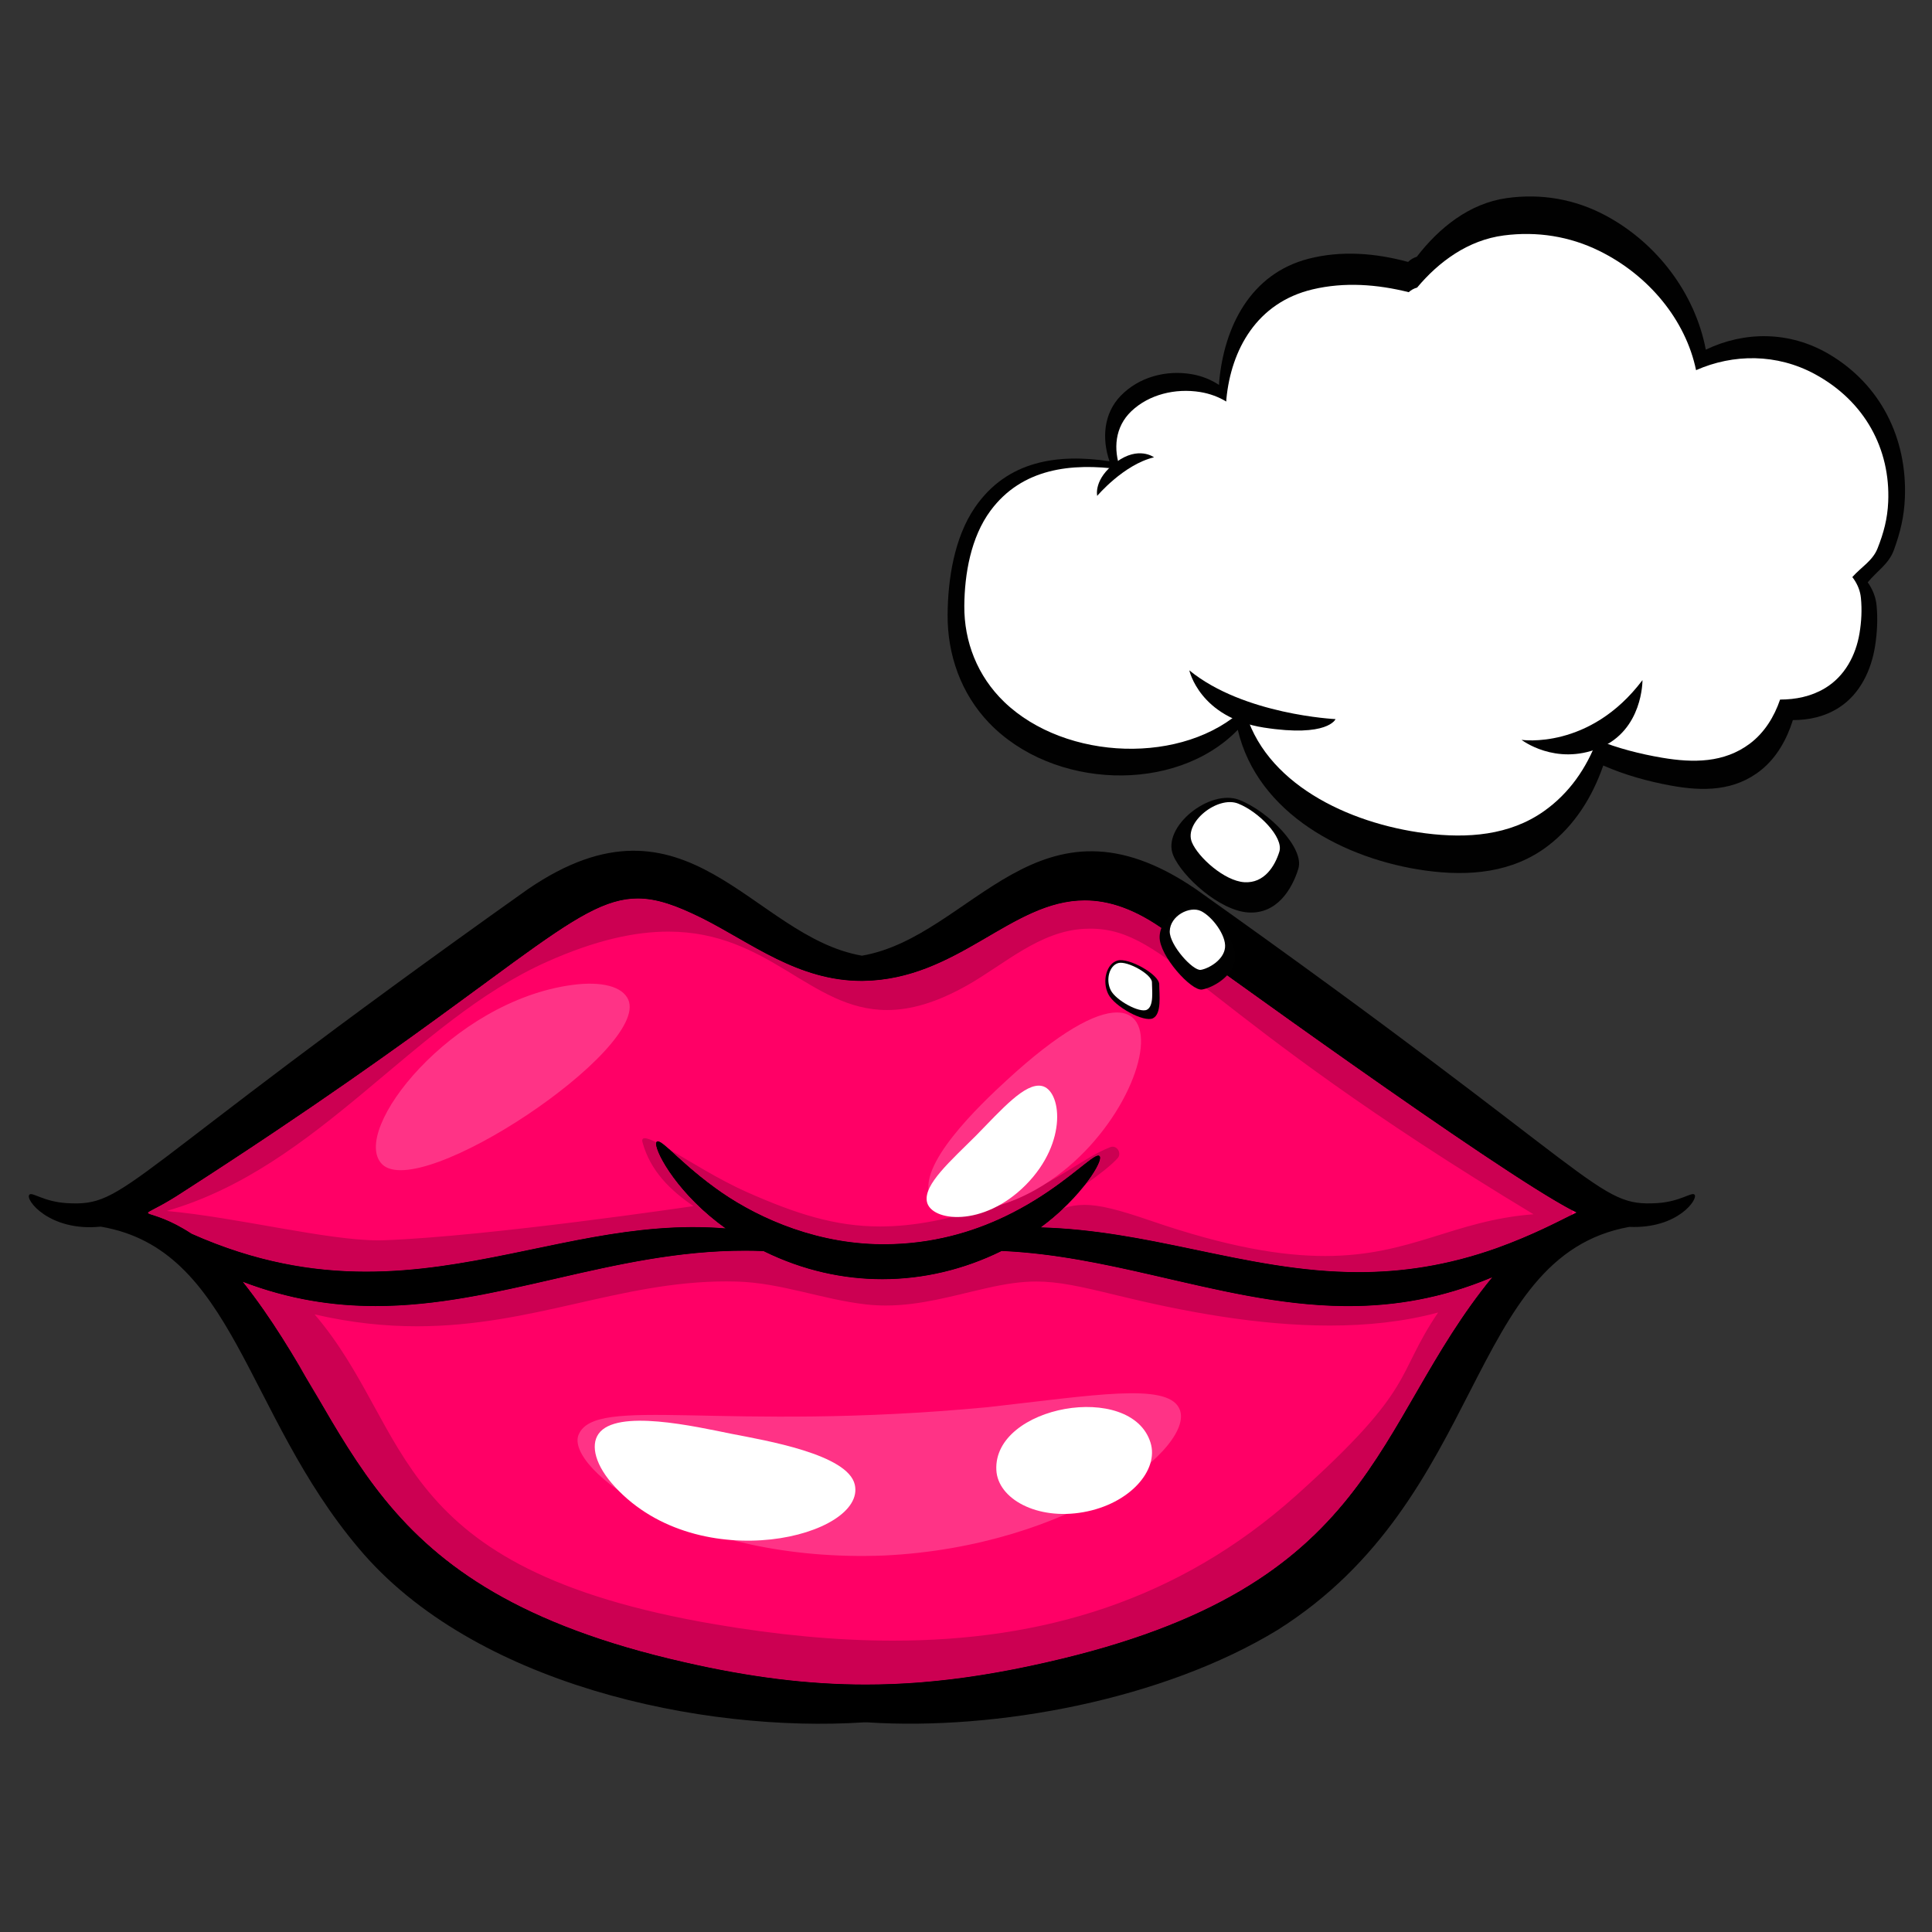 <svg xmlns="http://www.w3.org/2000/svg" xmlns:xlink="http://www.w3.org/1999/xlink" width="1080" zoomAndPan="magnify" viewBox="0 0 810 810" height="1080" preserveAspectRatio="xMidYMid meet" version="1.0"><rect x="0" y="0" width="810" height="810" fill="#333333" stroke="none"/><defs><clipPath id="1d91f2578a"><path d="M 397.004 82 L 799 82 L 799 367 L 397.004 367 Z M 397.004 82 " clip-rule="nonzero"/></clipPath></defs><path fill="#ff0066" d="M 489.004 390.488 C 436.398 352.223 414.922 410.555 361.707 411.242 C 334.684 411.406 314.992 395.289 294.336 384.934 C 245.199 360.621 252.211 387.254 73.941 501.496 C 54.957 513.461 59.758 503.844 80.355 517.293 C 135.508 541.844 179.727 532.828 222.922 523.816 C 249.645 518.234 275.977 512.66 304.262 515.027 C 282.305 499.34 273.137 479.879 275.402 478.637 C 277.293 477.344 284.68 487.047 299.836 498.047 C 314.777 508.988 338.785 520.691 366.832 521.605 C 395.887 522.484 418.34 512.781 434.047 503.074 C 450.121 493.137 459.125 483.203 460.898 484.621 C 463.164 486.023 453.348 502.09 436.305 514.602 C 502.543 516.43 553.676 549.535 627.52 523.277 C 643.703 517.457 654.922 511.258 661.02 508.348 C 632.375 494.594 502.543 400.301 489.004 390.488 " fill-opacity="1" fill-rule="nonzero"/><path fill="#ff0066" d="M 419.961 524.465 C 388.945 539.773 352.859 540.695 320.117 524.516 C 289.312 523.25 261.117 529.609 233.477 535.973 C 190.785 545.797 149.406 555.621 101.719 537.352 C 151.07 599.512 149.887 665.828 286.84 696.883 C 341.422 709.391 384.477 709.387 439.055 696.883 C 578.328 665.285 574.496 597.949 625.684 535.461 C 551.25 566.949 490.082 527.535 419.961 524.465 " fill-opacity="1" fill-rule="nonzero"/><path fill="#000000" d="M 73.941 501.496 C 252.211 387.254 245.199 360.621 294.336 384.934 C 314.992 395.289 334.684 411.406 361.707 411.242 C 414.922 410.555 436.395 352.219 489.004 390.488 C 502.543 400.301 632.375 494.594 661.02 508.348 C 654.922 511.258 643.703 517.457 627.52 523.277 C 553.676 549.535 502.543 516.43 436.305 514.598 C 453.348 502.09 463.164 486.023 460.898 484.621 C 459.125 483.203 450.121 493.137 434.047 503.074 C 418.34 512.781 395.887 522.484 366.832 521.605 C 338.785 520.691 314.777 508.988 299.836 498.047 C 284.68 487.047 277.293 477.348 275.402 478.637 C 273.137 479.879 282.305 499.34 304.262 515.027 C 275.977 512.66 249.645 518.234 222.922 523.816 C 179.727 532.828 135.508 541.844 80.355 517.293 C 59.758 503.844 54.957 513.461 73.941 501.496 M 439.055 696.883 C 384.477 709.387 341.422 709.391 286.84 696.883 C 149.887 665.828 151.07 599.512 101.719 537.352 C 149.332 555.594 190.793 545.777 233.516 535.965 C 261.184 529.609 289.379 523.25 320.117 524.516 C 352.859 540.695 388.945 539.773 419.961 524.465 C 490.082 527.535 551.25 566.949 625.684 535.461 C 574.496 597.949 578.328 665.285 439.055 696.883 M 42.223 514.273 C 98.219 523.75 102.469 592.445 150.477 649.223 C 198.375 706.266 294.336 726.535 362.137 722.109 C 362.637 722.109 363.258 722.109 363.754 722.109 C 417.75 725.617 487.652 712.625 535.66 683.352 C 623.418 628.086 614.574 526.676 683.078 514.383 C 703.68 515.246 712.152 502.465 710.426 500.848 C 709.184 499.664 704.547 503.762 694.891 504.406 C 668.996 505.973 673.801 495.133 501.41 372.805 C 435.172 327.461 407.875 392.645 361.383 400.676 C 315.156 392.695 288.348 326.926 221.301 372.805 C 48.426 495.512 53.766 505.973 27.82 504.406 C 18.219 503.762 13.527 499.664 12.34 500.848 C 10.238 502.734 20.645 516.484 42.223 514.273 " fill-opacity="1" fill-rule="nonzero"/><path fill="#cccccc" d="M 362.945 706.262 C 338.539 706.262 314.129 703.137 286.84 696.883 C 149.887 665.828 151.07 599.512 101.719 537.352 C 151.07 599.512 149.887 665.828 286.84 696.883 C 314.129 703.133 338.543 706.262 362.949 706.262 C 370.672 706.262 378.395 705.949 386.211 705.32 C 378.395 705.949 370.668 706.262 362.945 706.262 M 438 697.125 C 438.352 697.043 438.703 696.961 439.055 696.883 C 578.328 665.285 574.496 597.949 625.684 535.461 C 574.496 597.949 578.328 665.285 439.055 696.883 C 438.703 696.961 438.352 697.043 438 697.125 M 157.547 547.59 C 139.641 547.594 121.207 544.816 101.719 537.352 C 121.172 544.805 139.598 547.574 157.504 547.574 C 183.008 547.574 207.457 541.953 232.312 536.242 C 207.473 541.961 183.047 547.59 157.547 547.59 M 565.309 547.59 C 565.469 547.59 565.633 547.59 565.789 547.59 C 565.633 547.59 565.469 547.59 565.309 547.59 M 563.676 547.582 C 536.152 547.328 509.73 540.672 482.965 534.539 C 509.73 540.672 536.152 547.324 563.676 547.582 M 369.902 536.305 C 369.902 536.305 369.902 536.305 369.906 536.305 C 369.902 536.305 369.902 536.305 369.902 536.305 M 369.895 536.305 C 353.363 536.301 336.641 532.57 320.699 524.801 C 336.641 532.57 353.367 536.301 369.895 536.305 M 625.062 535.727 C 625.129 535.695 625.188 535.672 625.254 535.645 C 625.188 535.672 625.129 535.695 625.062 535.727 M 625.387 535.586 C 625.488 535.547 625.586 535.504 625.684 535.461 C 625.586 535.504 625.488 535.547 625.387 535.586 M 569.66 533.359 C 545.25 533.363 522.594 528.449 499.59 523.641 C 522.59 528.449 545.25 533.359 569.66 533.359 C 587.711 533.359 606.711 530.676 627.52 523.277 C 642.066 518.043 652.605 512.504 659.016 509.324 C 652.605 512.504 642.066 518.043 627.52 523.277 C 606.715 530.676 587.707 533.359 569.66 533.359 M 153.562 533.16 C 130.961 533.16 106.926 529.117 80.355 517.293 C 61.789 505.168 56.062 511.789 69.008 504.449 C 56.062 511.789 61.789 505.168 80.355 517.293 C 106.922 529.117 130.961 533.156 153.562 533.16 M 214.023 525.652 C 216.996 525.051 219.961 524.43 222.922 523.816 C 227.102 522.941 231.273 522.07 235.445 521.227 C 231.273 522.07 227.102 522.941 222.922 523.816 C 219.961 524.43 216.996 525.051 214.023 525.652 M 320.645 524.777 C 320.617 524.766 320.586 524.746 320.559 524.734 C 320.586 524.746 320.617 524.766 320.645 524.777 M 419.551 524.664 C 419.578 524.652 419.605 524.641 419.633 524.625 C 419.605 524.641 419.578 524.652 419.551 524.664 M 419.816 524.535 C 419.867 524.512 419.914 524.488 419.961 524.465 C 419.914 524.488 419.867 524.512 419.816 524.535 M 421.129 524.52 C 420.996 524.512 420.867 524.504 420.738 524.5 C 420.867 524.504 420.996 524.512 421.129 524.52 M 420.492 524.488 C 420.316 524.48 420.137 524.473 419.961 524.465 C 420.137 524.473 420.316 524.48 420.492 524.488 M 370.492 521.664 C 370.602 521.664 370.707 521.664 370.82 521.664 C 370.707 521.664 370.602 521.664 370.492 521.664 M 370.457 521.664 C 369.262 521.664 368.051 521.645 366.832 521.605 C 368.047 521.645 369.266 521.664 370.457 521.664 M 303.84 514.992 C 299.465 514.641 295.129 514.477 290.84 514.473 C 295.133 514.477 299.461 514.641 303.84 514.992 M 436.305 514.598 C 439.844 512 443.07 509.254 445.938 506.516 C 443.07 509.254 439.844 512 436.305 514.602 M 289.621 514.473 C 289.957 514.473 290.297 514.473 290.637 514.473 C 290.297 514.473 289.957 514.473 289.621 514.473 M 328.418 513.586 C 317.043 509.18 307.309 503.52 299.836 498.047 C 290.895 491.555 284.652 485.516 280.652 481.922 C 284.652 485.516 290.895 491.555 299.836 498.047 C 307.309 503.52 317.043 509.18 328.418 513.586 M 300.832 512.473 C 282.316 498.051 274.086 481.531 275.16 478.93 C 274.09 481.535 282.316 498.051 300.832 512.473 M 421.199 510.094 C 425.891 507.859 430.172 505.465 434.047 503.074 C 449.086 493.781 457.934 484.484 460.469 484.484 C 460.645 484.484 460.789 484.531 460.898 484.621 C 460.789 484.531 460.645 484.484 460.469 484.484 C 457.934 484.484 449.086 493.781 434.047 503.074 C 430.172 505.465 425.891 507.859 421.199 510.094 M 75.859 500.266 C 76.277 499.996 76.699 499.723 77.117 499.453 C 76.699 499.723 76.277 499.996 75.859 500.266 M 77.219 499.391 C 131.109 464.738 167.766 438.281 194.121 418.961 C 167.766 438.281 131.109 464.738 77.219 499.391 M 454.902 496.676 C 458.98 491.461 461.219 487.188 461.223 485.41 C 461.219 487.188 458.98 491.461 454.902 496.676 M 361.297 411.246 C 334.48 411.242 314.891 395.234 294.336 384.934 C 283.477 379.562 275.355 376.676 267.371 376.676 C 264.105 376.676 260.855 377.156 257.453 378.156 C 260.855 377.156 264.105 376.676 267.371 376.676 C 275.355 376.676 283.473 379.559 294.336 384.934 C 314.891 395.234 334.484 411.242 361.297 411.246 M 361.684 411.242 C 361.691 411.242 361.699 411.242 361.707 411.242 C 361.699 411.242 361.691 411.242 361.684 411.242 M 361.707 411.242 C 401.797 410.727 423.875 377.488 454.82 377.488 C 464.949 377.488 476.031 381.051 489.004 390.488 C 476.031 381.055 464.945 377.488 454.82 377.488 C 423.871 377.488 401.801 410.727 361.707 411.242 " fill-opacity="1" fill-rule="nonzero"/><path fill="#cc0052" d="M 569.66 533.359 C 545.25 533.359 522.59 528.449 499.59 523.641 C 479.246 519.387 458.633 515.215 436.305 514.598 C 439.844 512 443.07 509.254 445.938 506.516 C 448.805 505.625 451.551 505.145 454.672 505.145 C 461.035 505.145 468.945 507.152 482.512 511.816 C 514.496 522.816 537.359 526.582 555.535 526.582 C 591.684 526.582 609.242 511.664 642.918 509.082 C 502.766 424.586 489.918 389.352 457.125 389.352 C 456.266 389.352 455.383 389.375 454.492 389.422 C 435.82 390.441 421.242 404.156 405.777 412.945 C 392.418 420.539 381.484 423.461 371.891 423.461 C 355.812 423.461 343.5 415.246 329.906 407.023 C 316.305 398.801 301.418 390.586 280.16 390.586 C 266.316 390.586 249.766 394.07 229.117 403.32 C 173.121 428.402 133.805 489.281 69.898 507.699 C 99.441 510.383 136.953 520.027 158.699 520.027 C 159.543 520.027 160.363 520.012 161.16 519.98 C 205.488 518.309 290.141 505.73 290.746 505.672 C 281 499.039 272.652 490.871 269.395 478.984 C 269.055 477.746 269.406 477.211 270.324 477.211 C 271.32 477.211 272.988 477.844 275.16 478.93 C 274.086 481.531 282.316 498.051 300.832 512.473 C 301.941 513.332 303.082 514.188 304.262 515.027 C 304.121 515.016 303.98 515.004 303.84 514.992 C 299.461 514.641 295.133 514.477 290.84 514.473 C 290.773 514.473 290.703 514.473 290.637 514.473 C 290.297 514.473 289.957 514.473 289.621 514.473 C 271.102 514.582 253.281 517.625 235.445 521.227 C 231.273 522.07 227.102 522.941 222.922 523.816 C 219.961 524.43 216.996 525.051 214.023 525.652 C 194.512 529.641 174.66 533.16 153.562 533.16 C 130.961 533.156 106.922 529.117 80.355 517.293 C 61.789 505.168 56.062 511.789 69.008 504.449 C 70.426 503.648 72.066 502.676 73.941 501.496 C 74.582 501.086 75.223 500.676 75.859 500.266 C 76.277 499.996 76.699 499.723 77.117 499.453 C 77.152 499.434 77.188 499.41 77.219 499.391 C 131.109 464.738 167.766 438.281 194.121 418.961 C 226.488 395.242 243.324 382.289 257.453 378.156 C 260.855 377.156 264.105 376.676 267.371 376.676 C 275.355 376.676 283.477 379.562 294.336 384.934 C 314.891 395.234 334.48 411.242 361.297 411.246 C 361.301 411.246 361.301 411.246 361.305 411.246 C 361.43 411.246 361.555 411.246 361.684 411.242 C 361.691 411.242 361.699 411.242 361.707 411.242 C 401.801 410.727 423.871 377.488 454.82 377.488 C 464.945 377.488 476.031 381.055 489.004 390.488 C 502.293 400.121 627.578 491.117 659.309 507.492 C 659.285 508.113 659.184 508.727 659.016 509.324 C 652.605 512.504 642.066 518.043 627.52 523.277 C 606.711 530.676 587.711 533.359 569.66 533.359 M 370.492 521.664 C 370.48 521.664 370.469 521.664 370.457 521.664 C 369.266 521.664 368.047 521.645 366.832 521.605 C 352.805 521.148 339.793 517.992 328.418 513.586 C 317.043 509.18 307.309 503.52 299.836 498.047 C 290.895 491.555 284.652 485.516 280.652 481.922 C 289.309 486.887 301.625 494.688 313.062 499.758 C 333.855 508.98 350.27 514.203 368.996 514.203 C 382.996 514.203 398.297 511.281 417.68 504.93 C 442.93 496.648 452.727 485.91 465.512 480.945 C 465.852 480.812 466.18 480.754 466.492 480.754 C 468.711 480.754 470.199 483.738 468.578 485.559 C 466.059 488.395 461.031 492.355 454.902 496.676 C 458.98 491.461 461.219 487.188 461.223 485.41 C 461.223 485.023 461.117 484.758 460.898 484.621 C 460.789 484.531 460.645 484.484 460.469 484.484 C 457.934 484.484 449.086 493.781 434.047 503.074 C 430.172 505.465 425.891 507.859 421.199 510.094 C 407.742 516.504 390.934 521.605 370.82 521.664 C 370.707 521.664 370.602 521.664 370.492 521.664 " fill-opacity="1" fill-rule="nonzero"/><path fill="#cc0052" d="M 362.949 706.262 C 338.543 706.262 314.129 703.133 286.84 696.883 C 149.887 665.828 151.07 599.512 101.719 537.352 C 121.207 544.816 139.641 547.594 157.547 547.59 C 183.047 547.59 207.473 541.961 232.312 536.242 C 232.715 536.152 233.113 536.059 233.516 535.965 C 258.781 530.16 284.488 524.355 312.172 524.355 C 314.801 524.355 317.449 524.406 320.117 524.516 C 320.266 524.59 320.41 524.66 320.559 524.734 C 320.586 524.746 320.617 524.766 320.645 524.777 C 320.664 524.785 320.68 524.793 320.699 524.801 C 336.641 532.57 353.363 536.301 369.895 536.305 C 369.898 536.305 369.898 536.305 369.902 536.305 C 369.902 536.305 369.902 536.305 369.906 536.305 C 387.016 536.305 403.918 532.309 419.551 524.664 C 419.578 524.652 419.605 524.641 419.633 524.625 C 419.695 524.594 419.754 524.566 419.816 524.535 C 419.867 524.512 419.914 524.488 419.961 524.465 C 420.137 524.473 420.316 524.48 420.492 524.488 C 420.574 524.492 420.656 524.496 420.738 524.5 C 420.867 524.504 420.996 524.512 421.129 524.52 C 442.344 525.57 462.758 529.906 482.965 534.539 C 509.73 540.672 536.152 547.328 563.676 547.582 C 564.219 547.586 564.766 547.59 565.309 547.59 C 565.469 547.59 565.633 547.59 565.789 547.59 C 584.848 547.535 604.449 544.344 625.062 535.727 C 625.129 535.695 625.188 535.672 625.254 535.645 C 625.297 535.625 625.348 535.605 625.387 535.586 C 625.488 535.547 625.586 535.504 625.684 535.461 C 574.496 597.949 578.328 665.285 439.055 696.883 C 438.703 696.961 438.352 697.043 438 697.125 C 419.746 701.262 402.77 703.992 386.211 705.32 C 378.395 705.949 370.672 706.262 362.949 706.262 M 131.91 551.062 C 173.582 599.863 161.953 657.598 300.078 681.047 C 325.492 685.363 350.328 687.852 374.441 687.852 C 436.633 687.852 493.961 671.297 543.527 626.875 C 594.332 581.34 584.703 577.223 602.938 550.273 C 588.508 554.16 573.133 555.75 557.453 555.75 C 527.289 555.75 496.004 549.852 468.219 543.055 C 452.848 539.301 443.746 537.285 434.449 537.285 C 428.219 537.285 421.898 538.188 413.547 540.078 C 399.195 543.328 385.824 547.344 371.383 547.344 C 368.672 547.344 365.918 547.199 363.121 546.887 C 344.766 544.82 327.48 537.82 308.891 537.301 C 307.418 537.258 305.957 537.238 304.504 537.238 C 282.156 537.238 261.855 541.941 241.078 546.645 C 220.297 551.348 199.047 556.051 174.797 556.051 C 161.535 556.051 147.375 554.645 131.91 551.062 " fill-opacity="1" fill-rule="nonzero"/><path fill="#000000" d="M 372.848 707.641 C 342.832 707.641 312.617 704.062 283.57 698.293 C 126.258 667.031 155.82 577.895 95.957 543.145 C 88.223 538.656 92.242 527.949 99.59 527.949 C 100.738 527.949 101.973 528.211 103.25 528.797 C 110.145 531.961 116.066 536.016 121.422 540.602 C 130.238 541.492 138.773 541.887 147.066 541.887 C 176.098 541.887 202.172 537.086 227.086 532.289 C 252 527.492 275.746 522.695 300.125 522.695 C 307.41 522.695 314.758 523.125 322.207 524.109 C 326.027 524.617 328.027 525.059 328.301 525.059 C 328.848 525.055 322.488 523.301 309.938 516.816 C 309.09 517.562 307.996 517.984 306.883 517.984 C 306.23 517.984 305.566 517.832 304.949 517.516 C 306.086 518.102 301.488 517.855 300.156 518.012 C 283.738 519.914 230.566 534.512 171.629 534.512 C 134.312 534.512 94.68 528.656 60.609 510.027 C 59.836 510.188 59.09 510.395 58.316 510.547 C 58.227 510.562 58.141 510.57 58.055 510.57 C 56.613 510.57 55.914 508.16 57.281 507.461 C 128.973 470.883 191.219 373.637 274.844 373.637 C 286.207 373.637 297.977 375.43 310.207 379.422 C 333.672 387.078 349.816 402.691 367.777 404.273 C 368.941 404.375 370.086 404.426 371.223 404.426 C 385.426 404.426 397.754 396.719 410.727 389.012 C 423.703 381.309 437.332 373.602 454.145 373.602 C 460.379 373.602 467.055 374.66 474.289 377.172 C 508.5 389.039 542.785 434.016 655.984 501.469 C 658.441 502.934 659.398 505.238 659.309 507.492 C 627.578 491.117 502.293 400.121 489.004 390.488 C 476.031 381.051 464.949 377.488 454.82 377.488 C 423.875 377.488 401.797 410.727 361.707 411.242 C 361.699 411.242 361.691 411.242 361.684 411.242 C 361.555 411.246 361.43 411.246 361.305 411.246 C 361.301 411.246 361.301 411.246 361.297 411.246 C 334.484 411.242 314.891 395.234 294.336 384.934 C 283.473 379.559 275.355 376.676 267.371 376.676 C 264.105 376.676 260.855 377.156 257.453 378.156 C 243.324 382.289 226.488 395.242 194.121 418.961 C 167.766 438.281 131.109 464.738 77.219 499.391 C 77.188 499.41 77.152 499.434 77.117 499.453 C 76.699 499.723 76.277 499.996 75.859 500.266 C 75.223 500.676 74.582 501.086 73.941 501.496 C 72.066 502.676 70.426 503.648 69.008 504.449 C 56.062 511.789 61.789 505.168 80.355 517.293 C 106.926 529.117 130.961 533.16 153.562 533.16 C 174.66 533.16 194.512 529.641 214.023 525.652 C 216.996 525.051 219.961 524.43 222.922 523.816 C 227.102 522.941 231.273 522.07 235.445 521.227 C 253.281 517.625 271.102 514.582 289.621 514.473 C 289.957 514.473 290.297 514.473 290.637 514.473 C 290.703 514.473 290.773 514.473 290.84 514.473 C 295.129 514.477 299.465 514.641 303.84 514.992 C 303.98 515.004 304.121 515.016 304.262 515.027 C 303.082 514.188 301.941 513.332 300.832 512.473 C 282.316 498.051 274.09 481.535 275.16 478.93 C 276.742 479.715 278.594 480.734 280.652 481.922 C 284.652 485.516 290.895 491.555 299.836 498.047 C 307.309 503.52 317.043 509.18 328.418 513.586 C 339.793 517.992 352.805 521.148 366.832 521.605 C 368.051 521.645 369.262 521.664 370.457 521.664 C 370.469 521.664 370.48 521.664 370.492 521.664 C 370.602 521.664 370.707 521.664 370.82 521.664 C 390.934 521.605 407.742 516.504 421.199 510.094 C 425.891 507.859 430.172 505.465 434.047 503.074 C 449.086 493.781 457.934 484.484 460.469 484.484 C 460.645 484.484 460.789 484.531 460.898 484.621 C 461.117 484.758 461.223 485.023 461.223 485.41 C 461.219 487.188 458.98 491.461 454.902 496.676 C 439.641 507.43 417.52 520.402 410.129 523.676 C 416.34 522.457 422.355 521.938 428.32 521.938 C 460.398 521.938 490.867 537.016 540.426 539.895 C 469.945 529.008 475.922 524.93 459.09 522.234 C 454.723 521.531 450.266 521.93 445.922 521.188 C 440.855 520.324 436.133 519.16 430.938 518.926 C 427.66 518.777 426.836 514.695 429.848 513.352 C 436.719 510.273 441.469 507.898 445.938 506.516 C 443.07 509.254 439.844 512 436.305 514.598 C 458.633 515.215 479.246 519.387 499.59 523.641 C 522.594 528.449 545.25 533.363 569.66 533.359 C 587.707 533.359 606.715 530.676 627.52 523.277 C 642.066 518.043 652.605 512.504 659.016 509.324 C 658.746 510.246 658.305 511.121 657.73 511.867 C 657.164 517.727 631.797 526.559 626.062 528.316 C 631.367 529.152 634.762 536.914 629.004 539.848 C 613.922 547.531 611.32 574.004 594.25 598.395 C 579.141 619.988 558.156 638.871 537.77 655.398 C 490.457 693.742 432.039 707.645 372.848 707.641 M 101.719 537.352 C 151.07 599.512 149.887 665.828 286.84 696.883 C 314.129 703.137 338.539 706.262 362.945 706.262 C 370.668 706.262 378.395 705.949 386.211 705.32 C 402.77 703.992 419.746 701.262 438 697.125 C 438.352 697.043 438.703 696.961 439.055 696.883 C 578.328 665.285 574.496 597.949 625.684 535.461 C 625.586 535.504 625.488 535.547 625.387 535.586 C 625.348 535.605 625.297 535.625 625.254 535.645 C 625.188 535.672 625.129 535.695 625.062 535.727 C 604.449 544.344 584.848 547.535 565.789 547.59 C 565.633 547.59 565.469 547.59 565.309 547.59 C 564.766 547.59 564.219 547.586 563.676 547.582 C 536.152 547.324 509.73 540.672 482.965 534.539 C 462.758 529.906 442.344 525.57 421.129 524.52 C 420.996 524.512 420.867 524.504 420.738 524.5 C 420.656 524.496 420.574 524.492 420.492 524.488 C 420.316 524.48 420.137 524.473 419.961 524.465 C 419.914 524.488 419.867 524.512 419.816 524.535 C 419.754 524.566 419.695 524.594 419.633 524.625 C 419.605 524.641 419.578 524.652 419.551 524.664 C 403.918 532.309 387.016 536.305 369.906 536.305 C 369.902 536.305 369.902 536.305 369.902 536.305 C 369.898 536.305 369.898 536.305 369.895 536.305 C 353.367 536.301 336.641 532.57 320.699 524.801 C 320.68 524.793 320.664 524.785 320.645 524.777 C 320.617 524.766 320.586 524.746 320.559 524.734 C 320.41 524.66 320.266 524.59 320.117 524.516 C 317.449 524.406 314.801 524.355 312.172 524.355 C 284.488 524.355 258.781 530.16 233.516 535.965 C 233.113 536.059 232.715 536.152 232.312 536.242 C 207.457 541.953 183.008 547.574 157.504 547.574 C 139.598 547.574 121.172 544.805 101.719 537.352 " fill-opacity="1" fill-rule="nonzero"/><path fill="#ff3386" d="M 494.289 590.266 C 488.781 579.691 458.609 584.961 414.145 589.961 C 302.418 600.535 249.535 584.656 242.582 601.52 C 236.777 615.375 287.84 655.504 370.953 652.145 C 449.152 648.312 502.559 605.91 494.289 590.266 " fill-opacity="1" fill-rule="nonzero"/><path fill="#ff3386" d="M 263.426 419.16 C 261.047 413.617 252.293 411.262 239.914 412.941 C 189.27 419.711 146.57 474.113 160.125 488.035 C 175.855 504.203 272.316 439.883 263.426 419.16 " fill-opacity="1" fill-rule="nonzero"/><path fill="#ff3386" d="M 413 506.891 C 483.871 491.906 511.488 370.371 421.891 453.059 C 411.164 462.898 383.594 489.074 390.246 502 C 392.992 507.352 401.441 509.367 413 506.891 " fill-opacity="1" fill-rule="nonzero"/><path fill="#ffffff" d="M 306.77 601.152 C 291.422 598.062 258.434 590.473 250.934 601.168 C 247.484 606.043 249.613 614.57 257.875 623.426 C 293.273 661.797 363.262 643.996 358.379 622.473 C 355.531 609.723 321.012 603.93 306.77 601.152 " fill-opacity="1" fill-rule="nonzero"/><path fill="#ffffff" d="M 482.359 604.828 C 474.316 578.945 416.348 589.238 417.723 616.32 C 418.32 628.422 434.809 637.445 454.207 633.98 C 473.613 630.547 485.977 616.395 482.359 604.828 " fill-opacity="1" fill-rule="nonzero"/><path fill="#ffffff" d="M 436.719 455.281 C 429.738 453.906 420.062 465.027 409.195 476.113 C 398.699 486.598 387.129 496.66 388.617 503.832 C 390.281 512.086 412.152 514.848 430.07 496.777 C 448.086 478.578 444.809 456.824 436.719 455.281 " fill-opacity="1" fill-rule="nonzero"/><g clip-path="url(#1d91f2578a)"><path fill="#010101" d="M 766.758 148.441 C 750.219 138.711 731.348 138.836 715.168 146.598 C 710.645 122.871 694.559 101.789 673.129 90.336 C 660.242 83.457 646.102 81.035 631.699 83.055 C 616.051 85.246 603.344 95.516 593.992 107.645 C 592.586 108.066 591.352 108.824 590.352 109.816 C 576.695 106.113 562.453 104.926 548.586 108.492 C 524.324 114.734 513.188 136.957 511.129 160.246 C 511.094 160.633 511.082 161.012 511.086 161.383 C 507.758 159.203 503.977 157.637 499.723 156.895 C 488.992 155.02 477.531 158.008 469.848 165.949 C 462.695 173.34 461.902 183.875 465.16 193.383 C 443.738 190.188 422.316 192.887 408.703 212.805 C 400.09 225.402 397.391 242.797 397.289 257.73 C 397.168 274.57 402.961 290.871 414.664 303.066 C 441.379 330.945 492.82 332.902 518.949 305.984 C 527.281 341.285 563.945 360.348 597.727 364.996 C 615.766 367.477 634.121 366.012 649.043 354.586 C 660.262 345.992 667.641 334.035 672.18 320.938 C 681.203 324.926 691 327.609 700.406 329.336 C 714.02 331.852 727.332 331.77 738.473 322.75 C 744.859 317.582 749.16 309.957 751.668 301.914 C 758.406 301.891 765.02 300.492 770.953 296.691 C 779.879 290.984 784.602 280.867 786.164 270.695 C 787.02 265.148 787.289 259.566 786.781 253.973 C 786.488 250.773 785.441 247.914 783.754 245.191 C 783.543 244.844 783.301 244.512 783.059 244.18 L 783.109 244.09 C 786.852 239.48 791.855 236.52 793.992 230.676 C 796.699 223.281 798.316 216.637 798.633 208.691 C 799.617 183.801 788.523 161.238 766.758 148.441 " fill-opacity="1" fill-rule="nonzero"/></g><path fill="#ffffff" d="M 760.875 156.84 C 744.906 148.191 726.699 148.301 711.082 155.195 C 706.715 134.109 691.191 115.363 670.508 105.188 C 658.07 99.062 644.422 96.91 630.523 98.703 C 615.422 100.652 603.156 109.785 594.133 120.57 C 592.773 120.941 591.586 121.613 590.617 122.5 C 577.441 119.207 563.688 118.148 550.305 121.324 C 526.891 126.875 516.145 146.629 514.16 167.336 C 514.125 167.688 514.109 168.016 514.117 168.344 C 510.906 166.414 507.254 165.02 503.148 164.355 C 492.789 162.691 481.734 165.344 474.32 172.402 C 467.414 178.98 466.656 188.344 469.793 196.801 C 449.117 193.953 428.445 196.355 415.301 214.066 C 406.992 225.27 404.395 240.734 404.293 254.012 C 404.176 268.98 409.77 283.473 421.055 294.32 C 446.848 319.109 496.484 320.848 521.703 296.914 C 529.746 328.305 565.129 345.25 597.738 349.379 C 615.148 351.59 632.859 350.285 647.262 340.121 C 658.09 332.484 665.211 321.859 669.594 310.211 C 678.301 313.758 687.758 316.141 696.836 317.68 C 709.973 319.91 722.82 319.844 733.57 311.82 C 739.734 307.227 743.887 300.445 746.309 293.297 C 752.812 293.277 759.191 292.031 764.922 288.652 C 773.535 283.578 778.094 274.582 779.602 265.539 C 780.43 260.605 780.684 255.645 780.195 250.672 C 779.918 247.828 778.902 245.285 777.277 242.863 C 777.07 242.551 776.832 242.262 776.605 241.961 L 776.656 241.883 C 780.266 237.785 785.094 235.152 787.156 229.957 C 789.766 223.383 791.332 217.477 791.637 210.414 C 792.586 188.281 781.879 168.219 760.875 156.84 " fill-opacity="1" fill-rule="nonzero"/><path fill="#010101" d="M 498.629 281.043 C 498.629 281.043 502.918 300.828 529.863 305.039 C 556.812 309.242 559.93 301.492 559.93 301.492 C 559.93 301.492 521.395 299.688 498.629 281.043 " fill-opacity="1" fill-rule="nonzero"/><path fill="#010101" d="M 483.82 191.73 C 483.82 191.73 477.398 186.855 468.074 193.688 C 458.293 200.859 460.012 207.891 460.012 207.891 C 460.012 207.891 471.066 194.785 483.82 191.73 " fill-opacity="1" fill-rule="nonzero"/><path fill="#010101" d="M 637.914 310.188 C 637.914 310.188 666.465 314.535 688.613 285.152 C 688.613 285.152 688.883 306.191 670.469 313.656 C 652.059 321.129 637.914 310.188 637.914 310.188 " fill-opacity="1" fill-rule="nonzero"/><path fill="#010101" d="M 491.875 358.602 C 486.926 346.719 507.238 330.508 519.602 335.371 C 531.961 340.242 546.988 355.594 544.344 364.211 C 541.699 372.82 535.336 383.305 523.348 382.559 C 511.355 381.809 495.621 367.582 491.875 358.602 " fill-opacity="1" fill-rule="nonzero"/><path fill="#ffffff" d="M 499.715 353.137 C 496.254 344.832 510.445 333.504 519.09 336.902 C 527.723 340.305 538.223 351.031 536.379 357.055 C 534.527 363.07 530.082 370.395 521.703 369.871 C 513.328 369.348 502.332 359.41 499.715 353.137 " fill-opacity="1" fill-rule="nonzero"/><path fill="#010101" d="M 486.176 392.773 C 486.395 383.797 497.609 378.164 503.977 381.16 C 510.344 384.156 518.586 395.016 517.836 402.133 C 517.09 409.25 508.477 414.113 503.977 414.863 C 499.48 415.613 485.984 400.633 486.176 392.773 " fill-opacity="1" fill-rule="nonzero"/><path fill="#ffffff" d="M 490.422 390.441 C 490.586 383.871 498.793 379.746 503.457 381.941 C 508.117 384.133 514.148 392.086 513.602 397.289 C 513.051 402.504 506.746 406.066 503.457 406.617 C 500.164 407.16 490.281 396.191 490.422 390.441 " fill-opacity="1" fill-rule="nonzero"/><path fill="#010101" d="M 464.656 416.801 C 461.934 411.348 463.898 403.941 468.59 402.695 C 473.277 401.445 486.012 408.562 486.012 412.68 C 486.012 416.801 487.145 425.039 483.395 426.91 C 479.648 428.785 467.281 422.043 464.656 416.801 " fill-opacity="1" fill-rule="nonzero"/><path fill="#ffffff" d="M 465.691 415.164 C 463.484 410.758 465.078 404.77 468.867 403.758 C 472.656 402.75 482.957 408.5 482.957 411.832 C 482.957 415.164 483.875 421.828 480.84 423.34 C 477.809 424.855 467.816 419.402 465.691 415.164 " fill-opacity="1" fill-rule="nonzero"/></svg>